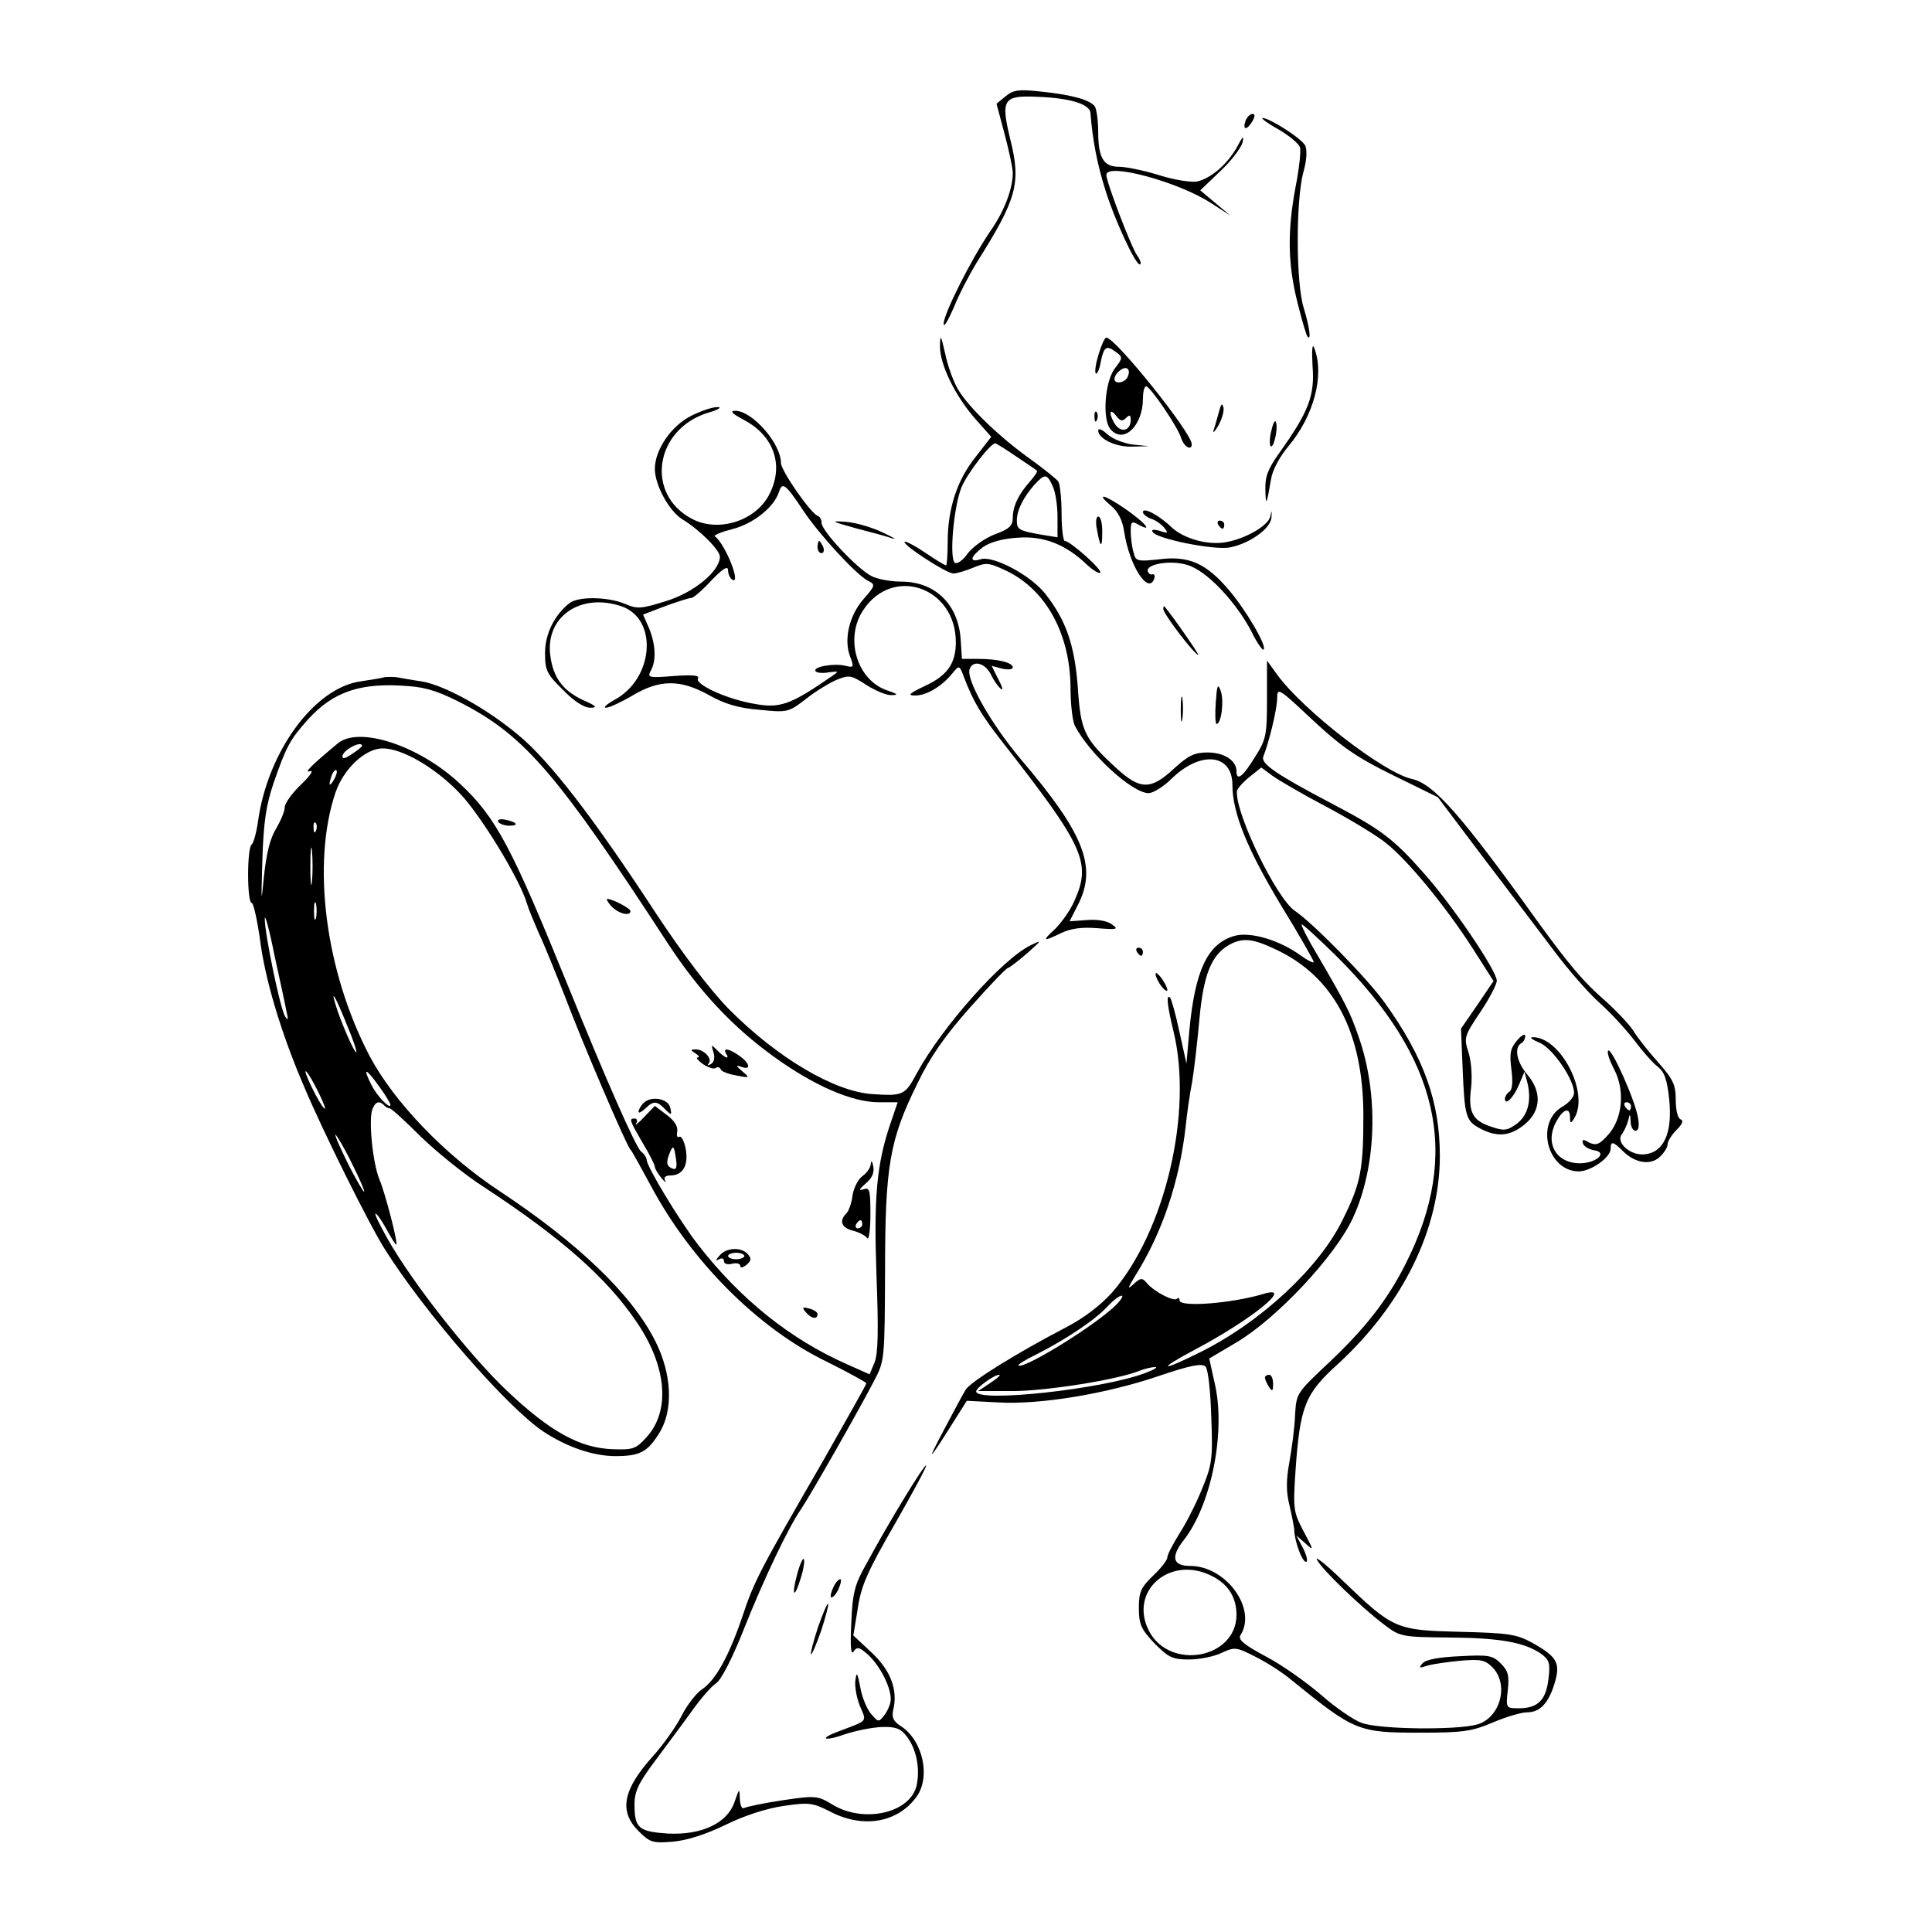 <?xml version="1.0" standalone="no"?>
<!DOCTYPE svg PUBLIC "-//W3C//DTD SVG 20010904//EN"
 "http://www.w3.org/TR/2001/REC-SVG-20010904/DTD/svg10.dtd">
<svg version="1.0" xmlns="http://www.w3.org/2000/svg"
 width="475pt" height="475pt" viewBox="0 0 475 475"
 preserveAspectRatio="xMidYMid meet">

<g transform="translate(0,475) scale(0.1,-0.1)"
fill="#000000" stroke="none">
<path d="M2472 4513 l-22 -18 20 -75 c11 -41 20 -84 20 -95 0 -40 -21 -95 -57
-146 -46 -68 -113 -201 -113 -225 0 -11 11 8 25 40 13 33 39 82 56 110 99 157
110 195 83 303 -24 99 -18 109 67 105 80 -3 129 -18 130 -40 5 -66 17 -127 36
-187 21 -70 74 -185 85 -185 5 0 2 11 -7 23 -16 25 -75 180 -75 197 0 31 177
-17 257 -69 l48 -31 -37 31 -37 31 49 47 c27 25 51 57 55 71 4 18 0 15 -14
-12 -23 -41 -63 -76 -97 -84 -13 -3 -55 3 -93 15 -38 12 -83 21 -100 21 -38 0
-51 22 -51 87 0 26 -4 54 -8 61 -11 16 -55 29 -134 37 -53 6 -67 4 -86 -12z"/>
<path d="M3063 4455 c-9 -24 1 -27 15 -5 8 13 8 20 2 20 -6 0 -13 -7 -17 -15z"/>
<path d="M3143 4432 c26 -15 50 -35 53 -44 3 -9 -2 -54 -11 -99 -20 -108 -19
-188 5 -283 11 -44 22 -82 25 -84 9 -10 5 23 -10 72 -19 62 -19 262 -1 331 9
31 10 56 5 67 -9 18 -88 68 -105 68 -5 0 12 -13 39 -28z"/>
<path d="M2311 3900 c-1 -45 37 -123 87 -180 l39 -44 -38 -49 c-46 -57 -69
-128 -69 -209 0 -32 -2 -58 -4 -58 -3 0 -26 14 -51 31 -25 17 -48 29 -51 27
-6 -7 103 -78 120 -78 7 0 29 6 48 14 31 13 38 13 75 -4 102 -45 164 -155 165
-291 0 -41 5 -83 11 -94 36 -69 141 -165 181 -165 11 0 37 16 57 36 71 69 149
61 149 -16 0 -68 36 -157 119 -295 45 -73 81 -137 81 -140 0 -4 -14 3 -31 15
-53 39 -125 60 -164 49 -66 -19 -97 -84 -111 -234 l-7 -80 -17 77 c-9 43 -20
81 -23 85 -10 10 -8 -16 8 -82 49 -200 -21 -494 -151 -643 -28 -31 -69 -63
-116 -87 -117 -61 -232 -132 -244 -152 -6 -10 -30 -54 -53 -98 -44 -83 -40
-81 20 14 l36 57 77 -4 c103 -6 266 21 395 65 77 26 106 32 115 23 6 -6 12
-57 14 -123 4 -103 2 -118 -22 -176 -14 -35 -39 -85 -56 -111 -16 -26 -30 -52
-30 -59 0 -7 -16 -27 -35 -45 -30 -29 -35 -40 -35 -79 0 -40 5 -52 38 -87 35
-35 44 -40 85 -40 26 0 61 7 80 16 32 15 36 15 83 -9 28 -14 69 -40 91 -59
153 -124 162 -128 314 -128 105 0 127 3 179 25 33 14 70 25 84 25 32 0 53 22
68 71 15 50 7 65 -53 99 -40 22 -57 25 -179 28 -158 4 -164 6 -289 126 -40 39
-69 62 -63 51 12 -24 110 -118 166 -160 38 -29 43 -30 160 -31 125 -1 184 -12
225 -40 20 -15 23 -23 18 -62 -6 -52 -26 -72 -73 -72 -31 0 -32 0 -27 44 4 36
1 48 -17 66 -20 20 -30 22 -101 18 -49 -2 -83 -8 -91 -17 -11 -12 -9 -13 12
-6 14 4 50 9 81 12 49 4 60 2 78 -16 42 -42 20 -125 -38 -141 -52 -14 -239
-12 -283 4 -20 7 -65 38 -100 69 -35 30 -95 73 -135 94 -56 30 -70 42 -63 53
41 65 -36 170 -124 170 -43 0 -48 22 -16 63 67 85 103 261 78 379 l-15 68 66
39 c100 59 244 213 287 306 59 127 64 306 14 447 -20 58 -31 80 -101 200 -22
36 -39 70 -39 75 0 4 38 -31 85 -77 254 -252 307 -487 172 -755 -46 -92 -102
-163 -195 -250 -74 -70 -75 -71 -78 -125 -1 -30 -8 -82 -14 -115 -8 -44 -8
-72 0 -105 6 -25 11 -52 12 -60 0 -27 19 -80 29 -80 5 0 2 15 -7 33 l-17 32
23 -20 c21 -19 20 -17 -5 30 -25 48 -26 54 -20 147 11 160 23 191 104 264 160
147 251 332 251 512 0 133 -39 242 -135 376 -41 58 -176 196 -222 227 -45 31
-145 237 -142 293 0 6 14 22 30 35 l30 24 27 -20 c15 -11 75 -46 134 -77 58
-31 124 -71 146 -89 54 -43 145 -154 211 -256 l53 -83 -40 -59 -40 -58 4 -98
c5 -120 8 -129 44 -148 42 -22 74 -18 109 11 40 33 42 80 6 122 -26 31 -33 66
-15 77 6 3 10 12 10 18 -1 7 -10 1 -21 -12 -16 -19 -18 -32 -13 -71 4 -30 2
-50 -5 -54 -6 -4 -11 -12 -11 -17 0 -19 22 3 35 35 l13 31 7 -26 c11 -44 2
-81 -26 -102 -24 -17 -31 -18 -63 -7 -46 15 -57 36 -49 97 3 29 0 66 -7 87
-11 34 -10 39 29 97 23 34 41 69 41 78 0 24 -110 187 -181 266 -74 84 -106
107 -224 169 -139 73 -176 99 -169 116 14 35 34 117 34 143 0 28 4 25 87 -53
71 -66 108 -92 198 -136 l110 -54 110 -146 c61 -80 140 -184 176 -232 36 -48
86 -105 111 -127 25 -22 63 -63 84 -90 21 -28 47 -58 59 -67 17 -13 24 -32 29
-82 8 -81 -13 -129 -60 -134 -36 -4 -73 30 -56 50 5 7 12 22 15 33 4 18 5 18
6 -2 0 -13 6 -23 12 -23 8 0 10 12 6 33 -7 42 -65 172 -73 164 -4 -3 3 -24 15
-47 27 -52 20 -123 -17 -162 -20 -22 -28 -25 -45 -17 -15 9 -18 8 -15 -3 3 -7
15 -14 27 -16 35 -5 6 -32 -35 -32 -57 0 -86 48 -59 100 17 33 35 40 35 13 0
-15 2 -16 10 -3 39 61 -33 202 -103 200 -7 -1 2 -7 19 -14 32 -14 84 -90 84
-123 0 -10 -13 -25 -29 -34 -67 -39 -37 -158 40 -159 30 0 79 34 79 56 0 19 6
18 30 -6 29 -29 67 -36 90 -15 11 10 20 24 20 32 0 7 10 23 22 35 14 14 18 23
10 26 -7 2 -12 23 -12 47 0 38 -6 51 -44 94 -24 27 -52 62 -61 78 -10 15 -41
48 -69 73 -54 47 -89 89 -166 195 -188 262 -255 338 -309 350 -69 15 -266 168
-330 255 l-26 36 0 -96 c0 -88 -2 -98 -30 -142 -30 -49 -45 -59 -45 -34 0 26
-30 46 -71 46 -32 0 -47 -7 -83 -40 -57 -53 -83 -52 -142 2 -78 72 -87 90 -94
197 -8 106 -29 166 -80 231 -36 46 -129 95 -159 85 -29 -9 -26 6 6 30 17 12
49 21 85 23 63 5 118 -16 170 -66 15 -14 30 -23 33 -20 7 6 -74 78 -87 78 -4
0 -8 30 -8 68 0 37 -4 72 -8 78 -4 6 -34 30 -67 54 -76 54 -150 125 -178 170
-12 19 -27 60 -33 90 -11 47 -12 50 -13 20z m187 -272 c26 -17 49 -33 51 -35
3 -2 -5 -13 -16 -26 -28 -31 -43 -61 -43 -90 0 -20 -9 -28 -45 -41 -25 -10
-54 -31 -66 -47 -11 -16 -25 -26 -31 -23 -15 9 -3 140 16 186 14 34 71 108 83
108 2 0 25 -14 51 -32z m90 -73 c7 -14 12 -48 12 -76 l0 -50 -37 6 c-58 10
-63 13 -63 35 0 26 16 57 43 88 26 28 31 28 45 -3z m548 -1139 c142 -66 215
-202 216 -405 0 -136 -6 -170 -51 -260 -57 -117 -199 -250 -349 -325 -100 -50
-110 -45 -12 7 136 72 244 159 167 136 -75 -23 -207 -34 -207 -16 0 5 -3 8 -6
4 -8 -8 -56 17 -74 38 -12 14 -15 14 -33 -2 -16 -15 -15 -11 5 22 66 105 108
232 123 365 3 30 10 80 16 110 5 30 13 100 18 156 10 107 29 156 73 181 33 18
57 16 114 -11z m874 -386 c0 -5 -2 -10 -4 -10 -3 0 -8 5 -11 10 -3 6 -1 10 4
10 6 0 11 -4 11 -10z m-1280 -501 c-66 -56 -216 -146 -226 -136 -2 2 17 14 44
27 71 36 144 84 176 119 16 17 32 28 35 25 3 -3 -10 -19 -29 -35z m85 -155
c-106 -40 -415 -73 -415 -45 0 9 44 41 57 41 4 0 -5 -9 -22 -20 l-30 -20 86 0
c81 0 258 28 311 50 13 5 30 9 38 9 8 0 -3 -7 -25 -15z m165 -499 c40 -20 60
-53 60 -95 0 -108 -164 -138 -215 -40 -51 98 52 188 155 135z"/>
<path d="M2701 3879 c-7 -23 -10 -43 -7 -47 3 -3 9 9 12 27 8 39 14 43 37 26
18 -13 18 -15 -3 -42 -24 -34 -30 -124 -10 -148 32 -38 80 8 80 75 0 16 3 30
8 30 10 0 78 -100 86 -127 7 -22 26 -32 26 -15 0 28 -188 262 -210 262 -4 0
-12 -18 -19 -41z m72 -54 c-5 -16 -33 -21 -33 -7 0 13 22 32 31 26 5 -2 6 -11
2 -19z m-5 -103 c9 9 12 8 12 -4 0 -26 -22 -33 -37 -13 -17 24 -17 46 1 23 10
-13 15 -15 24 -6z"/>
<path d="M3227 3850 c6 -73 -10 -113 -82 -214 -27 -38 -35 -57 -34 -90 1 -42
3 -39 14 26 3 21 21 55 42 80 64 76 90 177 64 243 -5 12 -6 -7 -4 -45z"/>
<path d="M2997 3738 c-4 -14 -9 -34 -13 -45 -3 -10 2 -5 11 10 9 16 15 36 13
45 -3 12 -6 9 -11 -10z"/>
<path d="M1700 3728 c-50 -25 -90 -84 -90 -131 0 -39 35 -104 68 -124 44 -27
92 -76 92 -92 -1 -36 -64 -88 -133 -109 -61 -19 -70 -20 -102 -6 -42 17 -114
18 -135 1 -37 -29 -60 -76 -60 -122 0 -43 4 -52 44 -91 27 -28 52 -44 67 -44
19 0 16 4 -18 19 -49 23 -73 55 -80 109 -13 96 75 156 176 121 90 -32 78 -179
-19 -230 -19 -11 -28 -19 -20 -19 8 0 38 14 65 30 67 40 118 40 188 1 37 -21
72 -32 123 -36 70 -7 72 -7 116 27 24 19 59 40 76 47 30 12 35 11 72 -13 22
-14 50 -26 62 -25 18 0 15 3 -12 12 -74 26 -104 129 -57 198 73 109 227 55
227 -80 0 -52 -21 -82 -75 -107 -40 -19 -45 -24 -25 -24 28 0 65 22 92 55 16
20 17 20 28 -10 24 -62 42 -92 95 -160 201 -257 219 -296 176 -391 -10 -23
-32 -53 -47 -68 -33 -30 -30 -32 15 -10 23 11 49 15 88 12 50 -4 54 -3 37 9
-11 9 -36 13 -61 11 -24 -2 -43 -3 -43 -3 0 1 9 18 20 40 48 93 16 175 -140
358 -72 85 -136 197 -126 222 8 23 38 15 52 -13 6 -13 17 -29 24 -35 7 -7 5 3
-5 22 l-17 34 26 -7 c14 -3 26 -2 26 3 0 12 -36 21 -85 21 l-40 0 -3 46 c-5
87 -62 144 -146 144 -26 0 -59 6 -74 14 -35 18 -122 111 -122 130 0 8 -4 16
-10 18 -17 6 -90 111 -90 130 0 48 -71 128 -112 128 -15 0 -8 -7 22 -23 75
-40 99 -115 59 -187 -35 -62 -124 -89 -187 -56 -116 60 -93 220 38 261 25 7
36 14 25 14 -12 1 -41 -9 -65 -21z m274 -232 c39 -59 130 -158 160 -174 19 -9
18 -12 -11 -45 -35 -40 -49 -99 -33 -141 10 -26 9 -28 -11 -23 -27 7 -81 -2
-74 -13 2 -4 17 -6 32 -3 26 3 26 3 9 -9 -106 -73 -129 -81 -199 -67 -64 12
-139 47 -131 61 5 8 -14 9 -59 6 -62 -5 -66 -4 -57 13 14 25 12 64 -4 104
l-15 34 55 21 c30 11 59 20 64 20 5 0 27 19 49 43 28 29 41 37 41 25 0 -9 5
-20 10 -23 24 -15 -17 88 -42 106 -5 3 15 11 42 18 52 13 103 54 115 91 8 26
16 21 59 -44z"/>
<path d="M2010 3405 c0 -8 4 -15 10 -15 5 0 7 7 4 15 -4 8 -8 15 -10 15 -2 0
-4 -7 -4 -15z"/>
<path d="M2691 3724 c0 -11 3 -14 6 -6 3 7 2 16 -1 19 -3 4 -6 -2 -5 -13z"/>
<path d="M3126 3692 c-5 -18 -5 -36 -2 -39 7 -7 19 43 13 59 -2 7 -7 -2 -11
-20z"/>
<path d="M2700 3692 c0 -21 44 -42 85 -40 l40 1 -40 4 c-22 3 -50 14 -62 25
-13 12 -23 16 -23 10z"/>
<path d="M2731 3507 c18 -15 29 -36 33 -65 13 -84 60 -156 74 -114 2 7 0 11
-5 10 -4 -2 -9 2 -11 7 -6 18 56 29 97 16 47 -13 120 -91 158 -164 13 -27 27
-47 30 -44 8 9 -44 98 -87 148 -55 64 -97 83 -169 74 -55 -6 -59 -5 -64 17 -4
13 -7 36 -7 51 0 25 2 27 21 16 36 -19 12 8 -36 41 -51 35 -72 39 -34 7z"/>
<path d="M2810 3491 c0 -5 9 -12 19 -16 11 -3 25 -13 33 -22 11 -14 10 -15
-11 -8 -15 4 -21 3 -17 -3 10 -17 151 -45 189 -38 49 9 102 47 103 74 1 19 1
20 -3 2 -5 -22 -59 -54 -109 -63 -44 -8 -102 8 -133 36 -32 31 -71 51 -71 38z"/>
<path d="M2697 3448 c8 -46 13 -48 13 -5 0 21 -4 37 -10 37 -5 0 -7 -14 -3
-32z"/>
<path d="M2105 3451 c39 -10 79 -21 90 -25 11 -3 0 3 -25 15 -25 12 -65 24
-90 26 -40 3 -37 1 25 -16z"/>
<path d="M2995 3460 c3 -5 8 -10 11 -10 2 0 4 5 4 10 0 6 -5 10 -11 10 -5 0
-7 -4 -4 -10z"/>
<path d="M2860 3253 c0 -12 77 -113 86 -113 3 0 -59 90 -83 119 -1 2 -3 -1 -3
-6z"/>
<path d="M945 3085 c-5 -2 -31 -6 -57 -10 -115 -15 -231 -174 -254 -347 -4
-27 -11 -51 -15 -54 -12 -7 -12 -144 0 -144 4 0 13 -40 20 -88 12 -98 52 -232
108 -362 45 -108 163 -345 199 -401 98 -156 300 -388 389 -448 57 -38 123 -61
178 -61 60 0 79 10 108 57 35 56 31 145 -10 226 -58 115 -190 241 -382 368
-135 89 -261 220 -321 334 -109 209 -142 473 -83 647 20 58 73 108 116 108 48
0 130 -48 189 -110 52 -54 148 -212 165 -270 4 -14 18 -47 30 -75 13 -27 41
-97 64 -155 43 -114 148 -359 160 -375 5 -5 27 -46 51 -90 99 -186 264 -351
431 -432 54 -27 98 -51 99 -54 0 -3 -48 -88 -106 -190 -159 -275 -170 -297
-199 -384 -33 -97 -66 -157 -100 -179 -13 -9 -36 -38 -49 -64 -13 -26 -45 -71
-70 -99 -75 -83 -85 -136 -36 -185 28 -28 35 -30 84 -26 35 3 81 18 129 41 46
23 102 41 144 47 63 9 71 8 116 -15 80 -41 164 -26 210 37 36 49 16 139 -38
174 -19 12 -23 22 -19 40 12 49 -6 97 -53 141 l-45 42 11 67 c8 55 24 91 91
207 44 77 79 142 77 144 -4 4 -91 -138 -147 -242 -29 -51 -34 -72 -37 -145 -3
-59 -1 -81 6 -70 8 12 14 11 37 -10 28 -27 54 -77 54 -108 0 -10 -7 -27 -15
-38 -15 -19 -15 -19 -34 3 -10 12 -22 41 -26 65 -7 36 -9 39 -12 17 -2 -15 3
-43 11 -63 17 -41 23 -34 -58 -65 -46 -18 -25 -22 24 -4 25 8 64 16 88 17 35
1 47 -4 62 -24 23 -31 32 -76 24 -118 -14 -69 -129 -96 -207 -49 -36 22 -41
23 -122 11 -47 -7 -89 -16 -95 -19 -6 -4 -10 6 -11 22 -1 27 -1 27 -13 -7 -18
-53 -81 -82 -164 -78 -72 5 -82 13 -82 72 0 32 10 53 53 110 29 39 70 94 90
122 20 28 46 58 57 65 13 8 41 63 69 134 49 123 109 249 140 294 22 32 145
248 180 316 26 49 26 53 27 270 0 258 11 322 79 460 31 65 67 117 130 188 47
53 89 97 93 97 4 1 25 17 47 36 37 33 38 34 9 20 -70 -34 -217 -200 -279 -313
-30 -56 -34 -58 -110 -53 -94 6 -235 90 -353 209 -46 47 -113 135 -179 235
-155 237 -263 377 -340 440 -78 65 -181 122 -238 131 -22 3 -49 8 -60 10 -11
1 -24 1 -30 0z m198 -68 c149 -79 231 -175 498 -585 77 -118 160 -207 263
-281 97 -70 191 -111 256 -111 l47 0 -18 -53 c-34 -100 -41 -182 -34 -375 5
-133 4 -191 -5 -212 l-12 -29 -56 25 c-140 62 -262 160 -366 294 -45 58 -126
192 -126 208 0 5 -6 15 -14 21 -13 11 -85 174 -179 406 -139 342 -177 415
-266 498 -100 94 -249 143 -301 99 -67 -56 -84 -73 -67 -68 9 3 -1 -12 -23
-33 -22 -21 -40 -46 -40 -56 0 -10 -10 -33 -21 -52 -15 -24 -24 -61 -30 -117
-7 -72 -7 -68 -4 39 3 94 9 135 28 191 31 89 40 106 85 156 62 68 130 91 247
81 45 -3 79 -15 138 -46z m-253 -101 c0 -2 -11 -11 -25 -20 -18 -12 -24 -13
-23 -4 4 16 48 38 48 24z m-69 -83 c-12 -20 -14 -14 -5 12 4 9 9 14 11 11 3
-2 0 -13 -6 -23z m-44 -125 c-3 -8 -6 -5 -6 6 -1 11 2 17 5 13 3 -3 4 -12 1
-19z m-10 -125 c-2 -21 -4 -4 -4 37 0 41 2 58 4 38 2 -21 2 -55 0 -75z m10
-90 c-3 -10 -5 -2 -5 17 0 19 2 27 5 18 2 -10 2 -26 0 -35z m-73 -228 c5 -22
5 -26 -3 -14 -12 18 -51 207 -50 241 0 12 11 -26 23 -87 13 -60 27 -123 30
-140z m149 -35 c15 -35 25 -66 23 -67 -4 -4 -40 79 -51 117 -13 42 1 18 28
-50z m-54 -205 c0 -5 -11 10 -24 35 -13 25 -24 50 -24 55 0 6 11 -10 24 -35
13 -25 24 -49 24 -55z m161 9 c0 -13 -32 20 -46 47 -23 45 -16 45 16 1 17 -23
30 -45 30 -48z m-16 -1 c4 -5 11 -8 14 -8 4 0 38 -31 76 -69 38 -37 108 -94
155 -124 192 -126 303 -224 376 -332 74 -108 84 -218 25 -283 -26 -29 -33 -32
-84 -30 -80 3 -152 42 -259 143 -91 86 -233 266 -294 374 -18 32 -32 60 -30
62 2 2 14 -14 26 -36 12 -22 23 -40 25 -40 6 0 -27 127 -41 160 -16 38 -27
142 -18 171 7 20 17 24 29 12z m-79 -143 c19 -38 33 -70 30 -70 -2 0 -21 32
-40 70 -19 39 -33 70 -30 70 2 0 21 -31 40 -70z"/>
<path d="M1225 2729 c4 -5 16 -9 27 -9 26 0 19 9 -11 15 -12 2 -19 0 -16 -6z"/>
<path d="M1503 2522 c17 -18 47 -26 47 -12 0 7 -45 30 -57 30 -3 0 1 -8 10
-18z"/>
<path d="M1754 2163 c4 -13 2 -24 -6 -29 -7 -4 -10 -4 -6 1 11 11 -11 35 -31
35 -14 0 -14 -2 -1 -10 8 -5 11 -10 5 -10 -5 0 1 -7 13 -16 12 -8 26 -13 31
-10 5 4 11 2 13 -3 1 -5 19 -12 38 -15 34 -7 34 -6 15 10 -16 14 -17 16 -2 11
24 -9 21 9 -5 27 -25 18 -42 21 -33 6 10 -16 -2 -12 -21 7 -16 16 -16 16 -10
-4z"/>
<path d="M1582 2038 c-6 -6 -12 -16 -12 -21 0 -5 7 -1 16 7 20 20 29 20 49 -1
16 -16 17 -15 13 3 -4 23 -47 31 -66 12z"/>
<path d="M1583 2003 c-14 -15 -23 -22 -19 -15 4 6 2 12 -3 12 -15 0 -14 -3 19
-60 17 -28 30 -54 30 -59 0 -4 7 -16 16 -27 8 -10 13 -13 9 -6 -4 7 1 12 13
12 31 0 45 25 38 65 -4 20 -11 33 -16 30 -5 -3 -7 3 -5 13 2 13 -7 27 -26 41
l-29 22 -27 -28z m79 -102 c3 -21 1 -28 -9 -24 -14 6 -16 14 -7 37 9 22 11 20
16 -13z"/>
<path d="M2141 1889 c0 -9 -10 -23 -20 -30 -11 -8 -22 -29 -25 -48 -2 -18 -9
-38 -15 -44 -19 -19 -12 -36 17 -43 15 -4 30 -12 34 -18 4 -6 8 20 8 58 0 61
-2 67 -17 62 -13 -4 -11 0 5 14 16 13 22 27 19 42 -2 13 -5 16 -6 7z m-21
-149 c0 -5 -5 -10 -11 -10 -5 0 -7 5 -4 10 3 6 8 10 11 10 2 0 4 -4 4 -10z"/>
<path d="M1769 1663 c-10 -11 -10 -14 -1 -9 7 4 12 2 12 -5 0 -6 8 -9 20 -6
11 3 20 0 20 -5 0 -6 6 -5 15 2 12 10 13 16 4 26 -16 19 -54 17 -70 -3z m61
-1 c0 -4 -9 -8 -20 -8 -11 0 -20 4 -20 8 0 4 9 8 20 8 11 0 20 -4 20 -8z"/>
<path d="M1981 1524 c13 -16 29 -19 29 -5 0 5 -9 11 -21 14 -16 4 -18 3 -8 -9z"/>
<path d="M2989 3022 c-2 -28 -1 -52 2 -52 12 0 19 59 10 82 -7 19 -9 13 -12
-30z"/>
<path d="M2903 3005 c0 -27 2 -38 4 -22 2 15 2 37 0 50 -2 12 -4 0 -4 -28z"/>
<path d="M2795 2410 c3 -5 8 -10 11 -10 2 0 4 5 4 10 0 6 -5 10 -11 10 -5 0
-7 -4 -4 -10z"/>
<path d="M2841 2355 c0 -5 6 -19 14 -29 8 -11 15 -15 15 -10 0 6 -7 19 -15 30
-8 10 -14 15 -14 9z"/>
<path d="M3110 1363 c0 -5 5 -15 10 -23 8 -12 10 -11 10 8 0 12 -4 22 -10 22
-5 0 -10 -3 -10 -7z"/>
<path d="M1960 880 c-15 -55 -7 -63 9 -9 7 22 10 43 7 46 -2 3 -10 -14 -16
-37z"/>
<path d="M2050 850 c-6 -12 -9 -24 -7 -27 3 -2 11 5 17 17 6 12 9 24 7 27 -3
2 -11 -5 -17 -17z"/>
<path d="M2011 749 c-11 -34 -19 -64 -17 -66 2 -2 13 24 25 58 11 34 19 64 17
66 -2 2 -13 -24 -25 -58z"/>
</g>
</svg>
